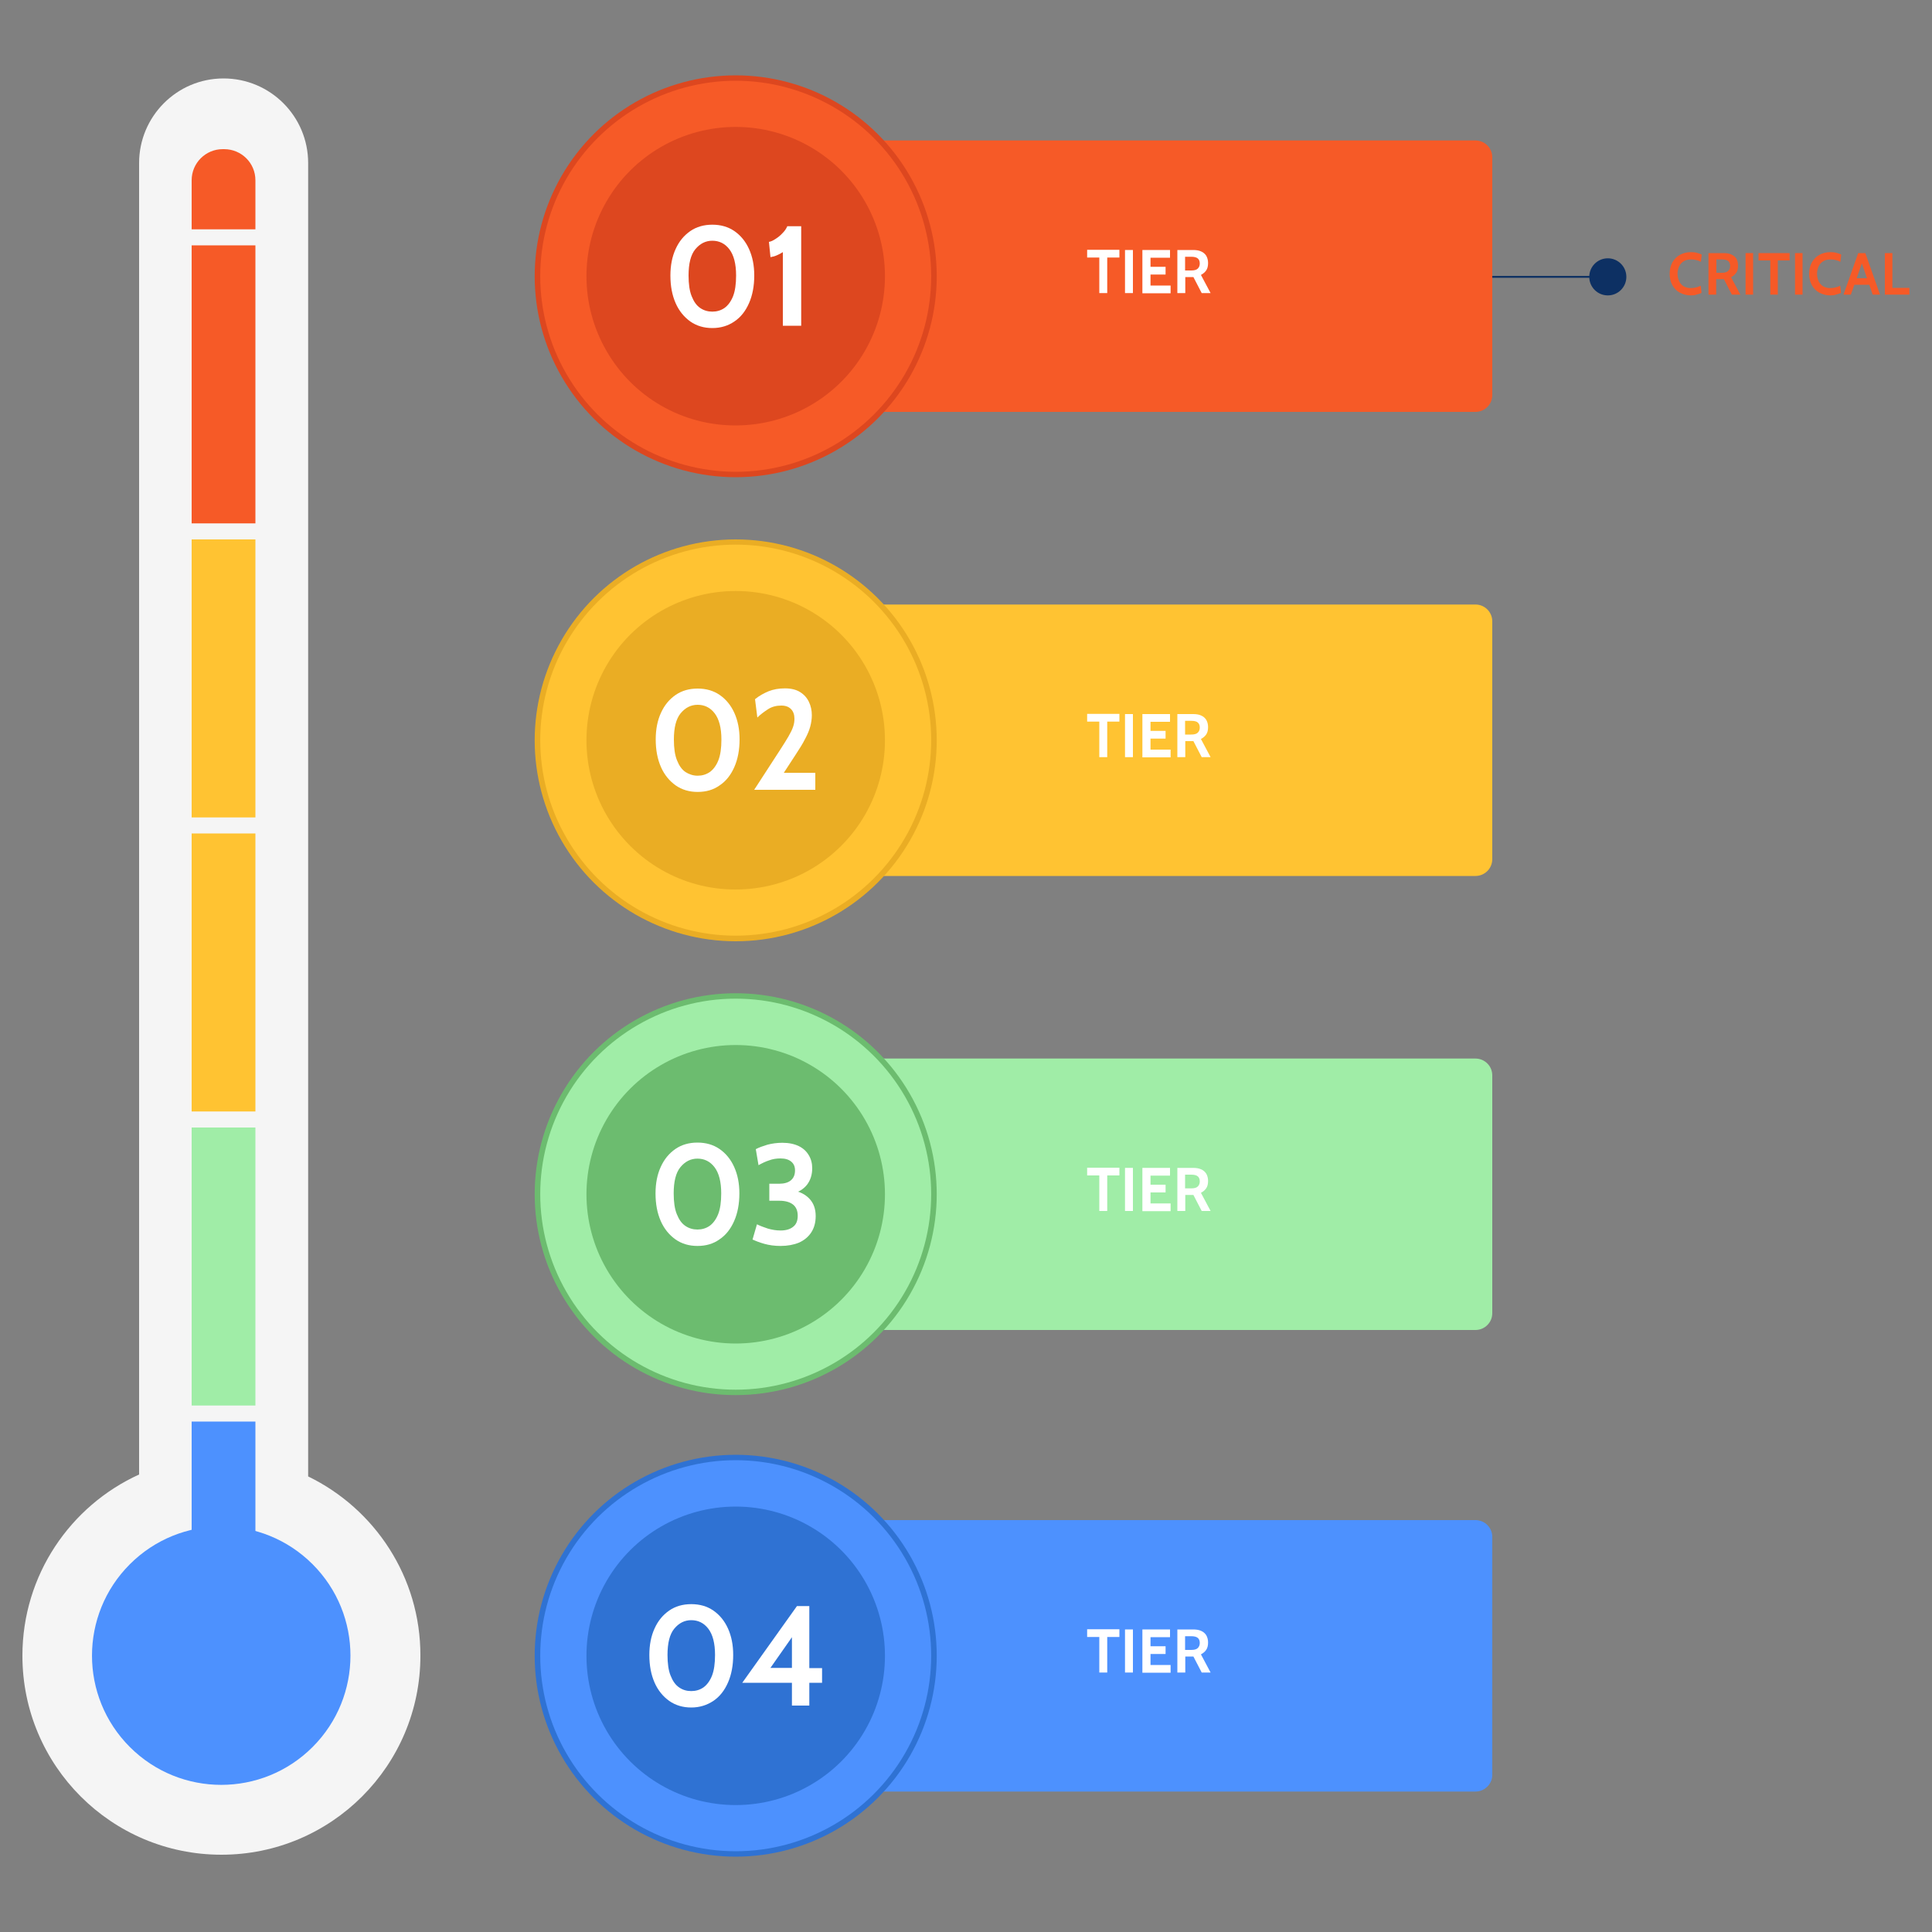 <?xml version="1.0" encoding="utf-8"?>
<!-- Generator: Adobe Illustrator 27.8.0, SVG Export Plug-In . SVG Version: 6.00 Build 0)  -->
<svg version="1.1" id="Layer_1" xmlns="http://www.w3.org/2000/svg" xmlns:xlink="http://www.w3.org/1999/xlink" x="0px" y="0px"
	 viewBox="0 0 1000 1000" style="enable-background:new 0 0 1000 1000;" xml:space="preserve">
<rect x="0" y="0" width="1000" height="1000" fill="#808080" stroke="none"/>
<style type="text/css">
	.st0{fill:#F65A27;}
	.st1{fill:#0D3063;}
	.st2{fill:none;stroke:#0D3063;stroke-width:0.959;stroke-miterlimit:10;}
	.st3{fill:#F5F5F5;}
	.st4{fill:#4D91FE;}
	.st5{fill:#A0EDA7;}
	.st6{fill:#FFC332;}
	.st7{fill:none;}
	.st8{fill:#DD471F;}
	.st9{fill:#FFFFFF;}
	.st10{fill:#EAAD24;}
	.st11{fill:#6CBC6F;}
	.st12{fill:#2F72D3;}
</style>
<g>
	<g>
		<path class="st0" d="M875.3,152.9c-2.2,0-4.1-0.5-5.8-1.4c-1.7-0.9-2.9-2.2-3.9-3.9c-0.9-1.7-1.4-3.6-1.4-5.9
			c0-2.2,0.5-4.2,1.4-5.9c1-1.7,2.3-3,3.9-3.9c1.7-0.9,3.6-1.4,5.8-1.4c1.1,0,2.2,0.1,3.1,0.4c0.9,0.2,1.8,0.5,2.4,0.9l-0.4,3.7
			c-0.8-0.4-1.6-0.7-2.4-0.9c-0.8-0.2-1.7-0.3-2.8-0.3c-1.5,0-2.8,0.3-3.8,1c-1,0.6-1.8,1.5-2.3,2.6c-0.5,1.1-0.8,2.4-0.8,3.8
			c0,1.4,0.3,2.7,0.8,3.8c0.5,1.1,1.3,2,2.2,2.6c1,0.6,2.2,1,3.7,1c1,0,2-0.1,2.8-0.3c0.8-0.2,1.6-0.5,2.5-0.9l0.4,3.7
			c-0.8,0.4-1.7,0.7-2.7,0.9C877.4,152.8,876.4,152.9,875.3,152.9z"/>
		<path class="st0" d="M884.3,152.5V131h7.9c1.5,0,2.8,0.2,3.9,0.7c1.1,0.5,2,1.2,2.6,2.1c0.6,1,0.9,2.2,0.9,3.7
			c0,1.6-0.3,2.8-1,3.8c-0.7,0.9-1.6,1.7-2.6,2.2l4.8,9h-4.4l-4.1-8c0,0-0.1,0-0.1,0c0,0,0,0-0.1,0h-3.8v8H884.3z M888.2,141.2h2.9
			c1.6,0,2.7-0.3,3.4-1s1-1.5,1-2.5c0-1.1-0.3-1.9-0.9-2.5c-0.6-0.6-1.7-0.9-3.2-0.9h-3V141.2z"/>
		<path class="st0" d="M903.5,152.5V131h3.9v21.5H903.5z"/>
		<path class="st0" d="M916.3,152.5v-17.7h-6.1V131h16.1v3.8h-6.1v17.7H916.3z"/>
		<path class="st0" d="M929.1,152.5V131h3.9v21.5H929.1z"/>
		<path class="st0" d="M947.5,152.9c-2.2,0-4.1-0.5-5.8-1.4c-1.7-0.9-2.9-2.2-3.9-3.9c-0.9-1.7-1.4-3.6-1.4-5.9
			c0-2.2,0.5-4.2,1.4-5.9c1-1.7,2.3-3,3.9-3.9c1.7-0.9,3.6-1.4,5.8-1.4c1.1,0,2.2,0.1,3.1,0.4c0.9,0.2,1.8,0.5,2.4,0.9l-0.4,3.7
			c-0.8-0.4-1.6-0.7-2.4-0.9c-0.8-0.2-1.7-0.3-2.8-0.3c-1.5,0-2.8,0.3-3.8,1c-1,0.6-1.8,1.5-2.3,2.6c-0.5,1.1-0.8,2.4-0.8,3.8
			c0,1.4,0.3,2.7,0.8,3.8c0.5,1.1,1.3,2,2.2,2.6c1,0.6,2.2,1,3.7,1c1,0,2-0.1,2.8-0.3c0.8-0.2,1.6-0.5,2.5-0.9l0.4,3.7
			c-0.8,0.4-1.7,0.7-2.7,0.9C949.6,152.8,948.5,152.9,947.5,152.9z"/>
		<path class="st0" d="M963.2,134.9h1l-6.2,17.6h-3.8l7.6-21.5h3.7l7.6,21.5h-3.8L963.2,134.9z M968.2,147.4h-9V144h9V147.4z"/>
		<path class="st0" d="M975.6,152.5V131h3.9v18h8.8v3.5H975.6z"/>
	</g>
	<g>
		<circle class="st1" cx="832.2" cy="143.3" r="9.6"/>
		<line class="st2" x1="726.7" y1="143.3" x2="832.2" y2="143.3"/>
	</g>
	<g>
		<path class="st3" d="M159.5,764.2V84.4c0-24.2-19.6-43.8-43.8-43.8S72,60.3,72,84.4v678.8c-35.6,16.2-60.4,52.1-60.4,93.8
			c0,56.9,46.1,103,103,103c56.9,0,103-46.1,103-103C217.7,816.2,193.9,780.9,159.5,764.2z"/>
		<g>
			<g>
				<g>
					
						<ellipse transform="matrix(0.707 -0.707 0.707 0.707 -572.416 332.076)" class="st4" cx="114.6" cy="857" rx="66.9" ry="66.9"/>
				</g>
			</g>
			<g>
				<rect x="99.2" y="583.6" class="st5" width="33" height="143.9"/>
			</g>
			<g>
				<rect x="99.2" y="431.4" class="st6" width="33" height="143.9"/>
			</g>
			<g>
				<rect x="99.2" y="735.8" class="st4" width="33" height="61.4"/>
			</g>
			<path class="st0" d="M132.2,93.3v25.4h-33V93.3c0-8.9,7.2-16.1,16.1-16.1h0.7C125,77.2,132.2,84.4,132.2,93.3z"/>
			<g>
				<rect x="99.2" y="279.2" class="st6" width="33" height="143.9"/>
			</g>
			<rect x="99.2" y="127" class="st0" width="33" height="143.9"/>
			<g>
				<line class="st7" x1="132.2" y1="279.2" x2="99.2" y2="279.2"/>
				<line class="st7" x1="132.2" y1="127" x2="99.2" y2="127"/>
			</g>
		</g>
	</g>
	<path class="st0" d="M772.4,204.5c0,4.8-3.9,8.7-8.7,8.7H425.5c-4.8,0-8.7-3.9-8.7-8.7V81.4c0-4.8,3.9-8.7,8.7-8.7h338.2
		c4.8,0,8.7,3.9,8.7,8.7V204.5z"/>
	<path class="st8" d="M290.7,195L290.7,195c-18.6-32.2-18.6-71.8,0-104l0,0c18.6-32.2,52.9-52,90.1-52h0c37.2,0,71.5,19.8,90.1,52
		l0,0c18.6,32.2,18.6,71.8,0,104l0,0c-18.6,32.2-52.9,52-90.1,52h0C343.7,247,309.3,227.2,290.7,195z"/>
	<path class="st0" d="M293.2,193.6L293.2,193.6c-18.1-31.3-18.1-69.9,0-101.2l0,0c18.1-31.3,51.5-50.6,87.6-50.6h0
		c36.1,0,69.5,19.3,87.6,50.6l0,0c18.1,31.3,18.1,69.9,0,101.2l0,0c-18.1,31.3-51.5,50.6-87.6,50.6h0
		C344.7,244.1,311.3,224.9,293.2,193.6z"/>
	<path class="st8" d="M313.9,181.6L313.9,181.6c-13.8-23.9-13.8-53.4,0-77.3l0,0c13.8-23.9,39.3-38.6,66.9-38.6h0
		c27.6,0,53.1,14.7,66.9,38.6l0,0c13.8,23.9,13.8,53.4,0,77.3l0,0c-13.8,23.9-39.3,38.6-66.9,38.6h0
		C353.2,220.3,327.7,205.6,313.9,181.6z"/>
	<g>
		<path class="st9" d="M569,151.7v-18.4h-6.3v-4h16.7v4h-6.3v18.4H569z"/>
		<path class="st9" d="M582.3,151.7v-22.3h4.1v22.3H582.3z"/>
		<path class="st9" d="M591.3,151.7v-22.3h14.3v4h-10.1v4.7h7.8v4h-7.8v5.7h10.4v4H591.3z"/>
		<path class="st9" d="M609.4,151.7v-22.3h8.2c1.5,0,2.9,0.2,4,0.7c1.2,0.5,2,1.2,2.7,2.2c0.6,1,1,2.3,1,3.8c0,1.6-0.3,2.9-1,3.9
			c-0.7,1-1.6,1.7-2.7,2.3l5,9.4h-4.6l-4.3-8.3c0,0-0.1,0-0.1,0c0,0,0,0-0.1,0h-4v8.3H609.4z M613.5,140h3c1.7,0,2.8-0.3,3.5-1
			c0.7-0.7,1-1.6,1-2.6c0-1.1-0.3-2-1-2.6s-1.8-0.9-3.4-0.9h-3.2V140z"/>
	</g>
	<g>
		<path class="st9" d="M368.7,169.8c-4.3,0-8.1-1.1-11.4-3.4c-3.2-2.3-5.8-5.4-7.6-9.5c-1.8-4.1-2.7-8.8-2.7-14.3
			c0-5.2,0.9-9.8,2.7-13.7c1.8-4,4.3-7,7.6-9.3c3.2-2.2,7-3.3,11.4-3.3c4.4,0,8.2,1.1,11.4,3.3c3.2,2.2,5.8,5.3,7.6,9.3
			c1.8,4,2.7,8.5,2.7,13.7c0,5.4-0.9,10.2-2.7,14.3c-1.8,4.1-4.3,7.3-7.6,9.5C376.9,168.6,373.1,169.8,368.7,169.8z M368.7,161.3
			c2.3,0,4.4-0.6,6.3-1.9c1.8-1.3,3.3-3.3,4.4-6c1.1-2.8,1.6-6.4,1.6-10.8c0-6.1-1.2-10.6-3.5-13.6c-2.3-3-5.3-4.4-8.8-4.4
			c-3.5,0-6.4,1.5-8.8,4.4c-2.4,2.9-3.5,7.5-3.5,13.6c0,4.4,0.5,8,1.6,10.7c1.1,2.8,2.5,4.8,4.4,6.1
			C364.3,160.7,366.4,161.3,368.7,161.3z"/>
		<path class="st9" d="M405.2,168.7v-38.2c-1,0.6-2,1.2-3,1.6c-1.1,0.5-2.2,0.8-3.4,1l-0.8-7.9c1.1-0.2,2.2-0.7,3.5-1.6
			c1.3-0.8,2.5-1.8,3.6-3c1.1-1.1,1.9-2.3,2.4-3.5h7.2v51.5H405.2z"/>
	</g>
	<path class="st6" d="M772.4,444.7c0,4.8-3.9,8.7-8.7,8.7H425.5c-4.8,0-8.7-3.9-8.7-8.7V321.6c0-4.8,3.9-8.7,8.7-8.7h338.2
		c4.8,0,8.7,3.9,8.7,8.7V444.7z"/>
	<path class="st10" d="M290.7,435.2L290.7,435.2c-18.6-32.2-18.6-71.8,0-104l0,0c18.6-32.2,52.9-52,90.1-52h0
		c37.2,0,71.5,19.8,90.1,52l0,0c18.6,32.2,18.6,71.8,0,104l0,0c-18.6,32.2-52.9,52-90.1,52h0C343.7,487.2,309.3,467.4,290.7,435.2z"
		/>
	<path class="st6" d="M293.2,433.7L293.2,433.7c-18.1-31.3-18.1-69.9,0-101.2l0,0c18.1-31.3,51.5-50.6,87.6-50.6h0
		c36.1,0,69.5,19.3,87.6,50.6l0,0c18.1,31.3,18.1,69.9,0,101.2l0,0c-18.1,31.3-51.5,50.6-87.6,50.6h0
		C344.7,484.3,311.3,465,293.2,433.7z"/>
	<path class="st10" d="M313.9,421.8L313.9,421.8c-13.8-23.9-13.8-53.4,0-77.3l0,0c13.8-23.9,39.3-38.6,66.9-38.6h0
		c27.6,0,53.1,14.7,66.9,38.6l0,0c13.8,23.9,13.8,53.4,0,77.3l0,0c-13.8,23.9-39.3,38.6-66.9,38.6h0
		C353.2,460.5,327.7,445.7,313.9,421.8z"/>
	<g>
		<path class="st9" d="M569,391.9v-18.4h-6.3v-4h16.7v4h-6.3v18.4H569z"/>
		<path class="st9" d="M582.3,391.9v-22.3h4.1v22.3H582.3z"/>
		<path class="st9" d="M591.3,391.9v-22.3h14.3v4h-10.1v4.7h7.8v4h-7.8v5.7h10.4v4H591.3z"/>
		<path class="st9" d="M609.4,391.9v-22.3h8.2c1.5,0,2.9,0.2,4,0.7c1.2,0.5,2,1.2,2.7,2.2c0.6,1,1,2.3,1,3.8c0,1.6-0.3,2.9-1,3.9
			c-0.7,1-1.6,1.7-2.7,2.3l5,9.4h-4.6l-4.3-8.3c0,0-0.1,0-0.1,0c0,0,0,0-0.1,0h-4v8.3H609.4z M613.5,380.2h3c1.7,0,2.8-0.3,3.5-1
			c0.7-0.7,1-1.6,1-2.6c0-1.1-0.3-2-1-2.6c-0.6-0.6-1.8-0.9-3.4-0.9h-3.2V380.2z"/>
	</g>
	<g>
		<path class="st9" d="M361.1,409.9c-4.3,0-8.1-1.1-11.4-3.4c-3.2-2.3-5.8-5.4-7.6-9.5c-1.8-4.1-2.7-8.8-2.7-14.3
			c0-5.2,0.9-9.8,2.7-13.7c1.8-4,4.3-7,7.6-9.3c3.2-2.2,7-3.3,11.4-3.3c4.4,0,8.2,1.1,11.4,3.3c3.2,2.2,5.8,5.3,7.6,9.3
			c1.8,4,2.7,8.5,2.7,13.7c0,5.4-0.9,10.2-2.7,14.3c-1.8,4.1-4.3,7.3-7.6,9.5C369.3,408.8,365.5,409.9,361.1,409.9z M361.1,401.5
			c2.3,0,4.4-0.6,6.3-1.9c1.8-1.3,3.3-3.3,4.4-6c1.1-2.8,1.6-6.4,1.6-10.8c0-6.1-1.2-10.6-3.5-13.6c-2.3-3-5.3-4.4-8.8-4.4
			c-3.5,0-6.4,1.5-8.8,4.4c-2.4,2.9-3.5,7.5-3.5,13.6c0,4.4,0.5,8,1.6,10.7c1.1,2.8,2.5,4.8,4.4,6.1
			C356.7,400.8,358.8,401.5,361.1,401.5z"/>
		<path class="st9" d="M390.3,408.9l13.5-20.8c1.8-2.7,3.2-5.1,4.3-6.9c1.1-1.9,1.9-3.5,2.4-5c0.5-1.4,0.7-2.8,0.7-4.2
			c0-2.1-0.6-3.8-1.8-5c-1.2-1.2-2.8-1.8-5-1.8c-2.6,0-4.9,0.6-6.9,1.9c-2,1.3-3.9,2.7-5.5,4.3l-1.2-9.5c2.2-1.8,4.6-3.1,7-4.1
			c2.5-1,5.3-1.5,8.5-1.5c3.1,0,5.7,0.6,7.8,1.9c2.1,1.3,3.6,3,4.6,5.1c1,2.1,1.5,4.4,1.5,6.9c0,1.9-0.3,3.9-0.8,5.8
			c-0.5,1.9-1.4,4.1-2.7,6.5c-1.2,2.4-2.9,5.1-5,8.3l-6,9.2h16.3v8.8H390.3z"/>
	</g>
	<path class="st5" d="M772.4,679.7c0,4.8-3.9,8.7-8.7,8.7H425.5c-4.8,0-8.7-3.9-8.7-8.7V556.6c0-4.8,3.9-8.7,8.7-8.7h338.2
		c4.8,0,8.7,3.9,8.7,8.7V679.7z"/>
	<path class="st11" d="M290.7,670.1L290.7,670.1c-18.6-32.2-18.6-71.8,0-104l0,0c18.6-32.2,52.9-52,90.1-52h0
		c37.2,0,71.5,19.8,90.1,52l0,0c18.6,32.2,18.6,71.8,0,104l0,0c-18.6,32.2-52.9,52-90.1,52h0C343.7,722.2,309.3,702.3,290.7,670.1z"
		/>
	<path class="st5" d="M293.2,668.7L293.2,668.7c-18.1-31.3-18.1-69.9,0-101.2l0,0c18.1-31.3,51.5-50.6,87.6-50.6h0
		c36.1,0,69.5,19.3,87.6,50.6l0,0c18.1,31.3,18.1,69.9,0,101.2l0,0c-18.1,31.3-51.5,50.6-87.6,50.6h0
		C344.7,719.3,311.3,700,293.2,668.7z"/>
	<path class="st11" d="M313.9,656.8L313.9,656.8c-13.8-23.9-13.8-53.4,0-77.3l0,0c13.8-23.9,39.3-38.6,66.9-38.6h0
		c27.6,0,53.1,14.7,66.9,38.6l0,0c13.8,23.9,13.8,53.4,0,77.3l0,0c-13.8,23.9-39.3,38.6-66.9,38.6h0
		C353.2,695.4,327.7,680.7,313.9,656.8z"/>
	<g>
		<path class="st9" d="M569,626.8v-18.4h-6.3v-4h16.7v4h-6.3v18.4H569z"/>
		<path class="st9" d="M582.3,626.8v-22.3h4.1v22.3H582.3z"/>
		<path class="st9" d="M591.3,626.8v-22.3h14.3v4h-10.1v4.7h7.8v4h-7.8v5.7h10.4v4H591.3z"/>
		<path class="st9" d="M609.4,626.8v-22.3h8.2c1.5,0,2.9,0.2,4,0.7c1.2,0.5,2,1.2,2.7,2.2c0.6,1,1,2.3,1,3.8c0,1.6-0.3,2.9-1,3.9
			c-0.7,1-1.6,1.7-2.7,2.3l5,9.4h-4.6l-4.3-8.3c0,0-0.1,0-0.1,0c0,0,0,0-0.1,0h-4v8.3H609.4z M613.5,615.1h3c1.7,0,2.8-0.3,3.5-1
			c0.7-0.7,1-1.6,1-2.6c0-1.1-0.3-2-1-2.6s-1.8-0.9-3.4-0.9h-3.2V615.1z"/>
	</g>
	<g>
		<path class="st9" d="M361,644.9c-4.3,0-8.1-1.1-11.4-3.4c-3.2-2.3-5.8-5.4-7.6-9.5c-1.8-4.1-2.7-8.8-2.7-14.3
			c0-5.2,0.9-9.8,2.7-13.7c1.8-4,4.3-7,7.6-9.3c3.2-2.2,7-3.3,11.4-3.3c4.4,0,8.2,1.1,11.4,3.3c3.2,2.2,5.8,5.3,7.6,9.3
			c1.8,4,2.7,8.5,2.7,13.7c0,5.4-0.9,10.2-2.7,14.3c-1.8,4.1-4.3,7.3-7.6,9.5C369.2,643.8,365.4,644.9,361,644.9z M361,636.4
			c2.3,0,4.4-0.6,6.3-1.9c1.8-1.3,3.3-3.3,4.4-6c1.1-2.8,1.6-6.4,1.6-10.8c0-6.1-1.2-10.6-3.5-13.6c-2.3-3-5.3-4.4-8.8-4.4
			c-3.5,0-6.4,1.5-8.8,4.4c-2.4,2.9-3.5,7.5-3.5,13.6c0,4.4,0.5,8,1.6,10.7c1.1,2.8,2.5,4.8,4.4,6.1
			C356.6,635.8,358.7,636.4,361,636.4z"/>
		<path class="st9" d="M404,644.9c-3.1,0-5.9-0.4-8.4-1.1c-2.5-0.7-4.5-1.5-6.1-2.2l2.3-7.9c1.6,0.8,3.5,1.5,5.6,2.2
			c2.1,0.6,4.3,1,6.6,1c2.7,0,4.9-0.6,6.5-1.9c1.6-1.2,2.4-3.1,2.4-5.7c0-2.6-0.8-4.5-2.4-5.8c-1.6-1.3-4-2-7.1-2h-5.2v-8.8h5.1
			c2.6,0,4.7-0.6,6.1-1.8c1.4-1.2,2.1-2.9,2.1-5.1c0-1.9-0.6-3.4-1.9-4.5c-1.3-1.1-3.1-1.7-5.6-1.7c-2.1,0-4.1,0.3-5.9,1
			c-1.9,0.6-3.7,1.5-5.5,2.5l-1.4-8.3c1.7-0.9,3.7-1.6,6-2.3c2.3-0.6,4.9-1,7.7-1c3.4,0,6.2,0.6,8.5,1.7c2.3,1.1,4,2.7,5.2,4.7
			c1.2,2,1.8,4.2,1.8,6.8c0,3.3-0.9,6.1-2.6,8.4c-1.8,2.3-4.3,3.9-7.5,4.7l-0.1-1.7c3.6,0.6,6.5,2,8.7,4.3c2.2,2.3,3.3,5.3,3.3,9
			c0,3.4-0.8,6.2-2.3,8.5c-1.5,2.3-3.7,4.1-6.4,5.3C410.8,644.3,407.6,644.9,404,644.9z"/>
	</g>
	<path class="st4" d="M772.4,918.6c0,4.8-3.9,8.7-8.7,8.7H425.5c-4.8,0-8.7-3.9-8.7-8.7V795.5c0-4.8,3.9-8.7,8.7-8.7h338.2
		c4.8,0,8.7,3.9,8.7,8.7V918.6z"/>
	<path class="st12" d="M290.7,909L290.7,909c-18.6-32.2-18.6-71.8,0-104l0,0c18.6-32.2,52.9-52,90.1-52h0c37.2,0,71.5,19.8,90.1,52
		l0,0c18.6,32.2,18.6,71.8,0,104l0,0c-18.6,32.2-52.9,52-90.1,52h0C343.7,961,309.3,941.2,290.7,909z"/>
	<path class="st4" d="M293.2,907.6L293.2,907.6c-18.1-31.3-18.1-69.9,0-101.2l0,0c18.1-31.3,51.5-50.6,87.6-50.6h0
		c36.1,0,69.5,19.3,87.6,50.6l0,0c18.1,31.3,18.1,69.9,0,101.2l0,0c-18.1,31.3-51.5,50.6-87.6,50.6h0
		C344.7,958.2,311.3,938.9,293.2,907.6z"/>
	<path class="st12" d="M313.9,895.7L313.9,895.7c-13.8-23.9-13.8-53.4,0-77.3l0,0c13.8-23.9,39.3-38.6,66.9-38.6h0
		c27.6,0,53.1,14.7,66.9,38.6l0,0c13.8,23.9,13.8,53.4,0,77.3l0,0c-13.8,23.9-39.3,38.6-66.9,38.6h0
		C353.2,934.3,327.7,919.6,313.9,895.7z"/>
	<g>
		<path class="st9" d="M569,865.7v-18.4h-6.3v-4h16.7v4h-6.3v18.4H569z"/>
		<path class="st9" d="M582.3,865.7v-22.3h4.1v22.3H582.3z"/>
		<path class="st9" d="M591.3,865.7v-22.3h14.3v4h-10.1v4.7h7.8v4h-7.8v5.7h10.4v4H591.3z"/>
		<path class="st9" d="M609.4,865.7v-22.3h8.2c1.5,0,2.9,0.2,4,0.7c1.2,0.5,2,1.2,2.7,2.2c0.6,1,1,2.3,1,3.8c0,1.6-0.3,2.9-1,3.9
			c-0.7,1-1.6,1.7-2.7,2.3l5,9.4h-4.6l-4.3-8.3c0,0-0.1,0-0.1,0c0,0,0,0-0.1,0h-4v8.3H609.4z M613.5,854h3c1.7,0,2.8-0.3,3.5-1
			c0.7-0.7,1-1.6,1-2.6c0-1.1-0.3-2-1-2.6s-1.8-0.9-3.4-0.9h-3.2V854z"/>
	</g>
	<g>
		<path class="st9" d="M357.8,883.8c-4.3,0-8.1-1.1-11.4-3.4c-3.2-2.3-5.8-5.4-7.6-9.5c-1.8-4.1-2.7-8.8-2.7-14.3
			c0-5.2,0.9-9.8,2.7-13.7c1.8-4,4.3-7,7.6-9.3c3.2-2.2,7-3.3,11.4-3.3c4.4,0,8.2,1.1,11.4,3.3c3.2,2.2,5.8,5.3,7.6,9.3
			c1.8,4,2.7,8.5,2.7,13.7c0,5.4-0.9,10.2-2.7,14.3c-1.8,4.1-4.3,7.3-7.6,9.5C365.9,882.6,362.1,883.8,357.8,883.8z M357.8,875.3
			c2.3,0,4.4-0.6,6.3-1.9c1.8-1.3,3.3-3.3,4.4-6c1.1-2.8,1.6-6.4,1.6-10.8c0-6.1-1.2-10.6-3.5-13.6c-2.3-3-5.3-4.4-8.8-4.4
			c-3.5,0-6.4,1.5-8.8,4.4c-2.4,2.9-3.5,7.5-3.5,13.6c0,4.4,0.5,8,1.6,10.7c1.1,2.8,2.5,4.8,4.4,6.1
			C353.4,874.7,355.4,875.3,357.8,875.3z"/>
		<path class="st9" d="M409.9,882.7V871h-25.7l28.3-39.7h6.4v32.1h6.6v7.6h-6.6v11.8H409.9z M396.6,866.4l-1.8-3.1h15.1v-21.9
			l2.4,2.6L396.6,866.4z"/>
	</g>
</g>
</svg>
